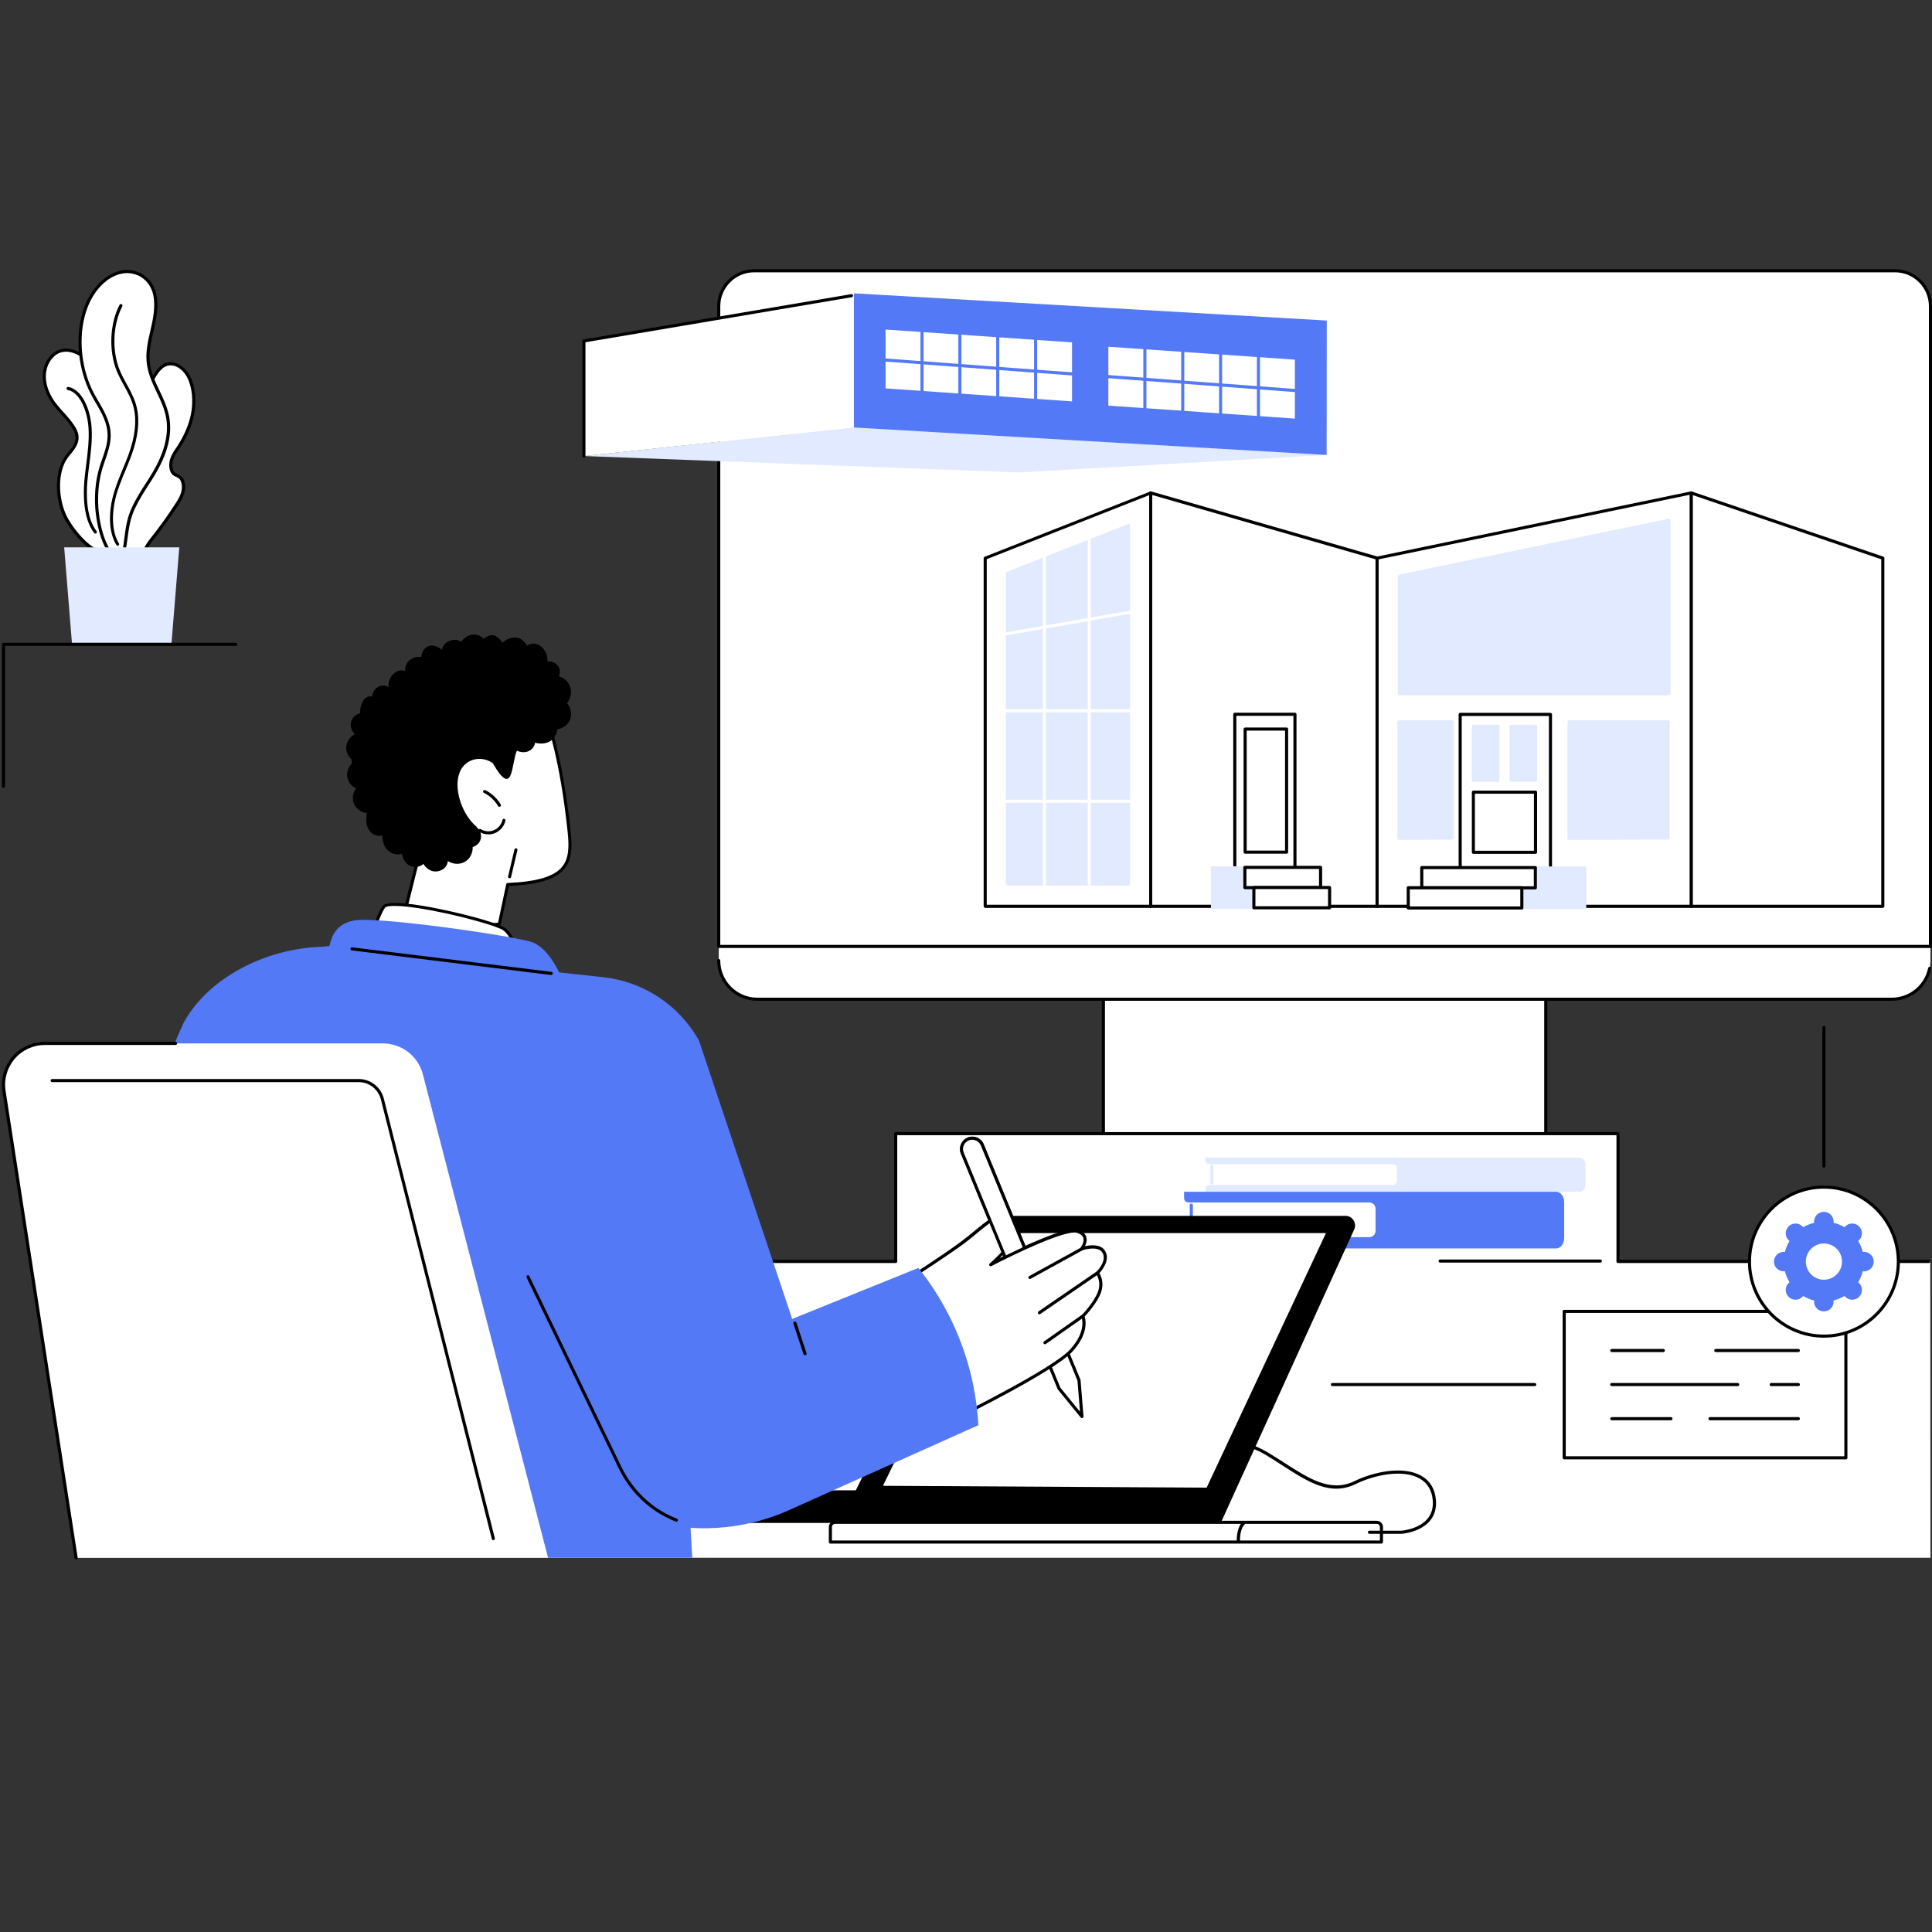 <?xml version="1.0" encoding="UTF-8"?>
<svg xmlns="http://www.w3.org/2000/svg" xmlns:xlink="http://www.w3.org/1999/xlink" width="400" zoomAndPan="magnify" viewBox="0 0 300 300" height="400" preserveAspectRatio="xMidYMid meet" version="1.0">
  <rect x="0" y="0" width="300" height="300" fill="#333333" stroke="none"/>
  <defs>
    <clipPath id="fb7d7cd18c">
      <path d="M 111 41.145 L 300 41.145 L 300 148 L 111 148 Z M 111 41.145 " clip-rule="nonzero"></path>
    </clipPath>
    <clipPath id="832f5a28e5">
      <path d="M 12 41.145 L 27 41.145 L 27 87 L 12 87 Z M 12 41.145 " clip-rule="nonzero"></path>
    </clipPath>
    <clipPath id="2e605e1e2a">
      <path d="M 0 161 L 28 161 L 28 242.145 L 0 242.145 Z M 0 161 " clip-rule="nonzero"></path>
    </clipPath>
  </defs>
  <path fill="#ffffff" d="M 240.023 149.41 L 171.34 149.41 L 171.34 197.062 L 240.023 198.617 Z M 240.023 149.41 " fill-opacity="1" fill-rule="nonzero"></path>
  <path fill="#000000" d="M 240.023 198.859 L 171.328 197.305 C 171.199 197.305 171.09 197.195 171.09 197.062 L 171.09 149.41 C 171.09 149.281 171.199 149.172 171.328 149.172 L 240.023 149.172 C 240.156 149.172 240.266 149.281 240.266 149.41 L 240.266 198.617 C 240.266 198.684 240.242 198.75 240.188 198.793 C 240.156 198.836 240.09 198.859 240.023 198.859 Z M 171.578 196.832 L 239.785 198.379 L 239.785 149.652 L 171.578 149.652 Z M 171.578 196.832 " fill-opacity="1" fill-rule="nonzero"></path>
  <path fill="#ffffff" d="M 297.172 145.34 L 118.957 145.34 L 111.605 146.41 L 111.605 149.16 C 111.605 152.477 114.281 155.16 117.59 155.16 L 293.773 155.16 C 297.082 155.16 299.758 152.477 299.758 149.16 L 299.758 146.961 Z M 297.172 145.34 " fill-opacity="1" fill-rule="nonzero"></path>
  <path fill="#ffffff" d="M 292.93 42.043 L 294.262 42.043 C 297.301 42.043 299.758 44.508 299.758 47.551 L 299.758 146.961 L 111.605 146.961 L 111.605 47.551 C 111.605 44.508 114.062 42.043 117.102 42.043 Z M 292.93 42.043 " fill-opacity="1" fill-rule="nonzero"></path>
  <g clip-path="url(#fb7d7cd18c)">
    <path fill="#000000" d="M 299.758 147.199 L 111.605 147.199 C 111.473 147.199 111.363 147.09 111.363 146.961 L 111.363 47.551 C 111.363 44.387 113.93 41.801 117.102 41.801 L 294.262 41.801 C 297.422 41.801 300 44.375 300 47.551 L 300 146.961 C 300 147.09 299.891 147.199 299.758 147.199 Z M 111.844 146.719 L 299.52 146.719 L 299.52 47.551 C 299.52 44.648 297.16 42.285 294.262 42.285 L 117.102 42.285 C 114.203 42.285 111.844 44.648 111.844 47.551 Z M 111.844 146.719 " fill-opacity="1" fill-rule="nonzero"></path>
  </g>
  <path fill="#000000" d="M 293.773 155.398 L 117.59 155.398 C 114.16 155.398 111.363 152.598 111.363 149.16 C 111.363 149.027 111.473 148.918 111.605 148.918 C 111.734 148.918 111.844 149.027 111.844 149.16 C 111.844 152.336 114.422 154.918 117.59 154.918 L 293.773 154.918 C 296.492 154.918 298.863 152.98 299.398 150.32 C 299.422 150.188 299.551 150.102 299.684 150.133 C 299.812 150.156 299.902 150.285 299.867 150.418 C 299.277 153.297 296.723 155.398 293.773 155.398 Z M 293.773 155.398 " fill-opacity="1" fill-rule="nonzero"></path>
  <path fill="#ffffff" d="M 213.832 140.73 L 178.648 140.73 L 178.648 76.539 L 213.832 86.676 Z M 213.832 140.73 " fill-opacity="1" fill-rule="nonzero"></path>
  <path fill="#000000" d="M 213.832 140.973 L 178.648 140.973 C 178.52 140.973 178.41 140.863 178.41 140.73 L 178.41 76.539 C 178.41 76.461 178.441 76.395 178.508 76.34 C 178.574 76.297 178.648 76.285 178.715 76.297 L 213.898 86.422 C 213.996 86.457 214.074 86.543 214.074 86.652 L 214.074 140.719 C 214.074 140.871 213.965 140.973 213.832 140.973 Z M 178.891 140.488 L 213.594 140.488 L 213.594 86.848 L 178.891 76.855 Z M 178.891 140.488 " fill-opacity="1" fill-rule="nonzero"></path>
  <path fill="#ffffff" d="M 292.363 140.73 L 262.598 140.73 L 262.598 76.539 L 292.363 86.676 Z M 292.363 140.73 " fill-opacity="1" fill-rule="nonzero"></path>
  <path fill="#000000" d="M 292.363 140.973 L 262.598 140.973 C 262.469 140.973 262.359 140.863 262.359 140.73 L 262.359 76.539 C 262.359 76.461 262.391 76.383 262.457 76.34 C 262.523 76.297 262.598 76.285 262.676 76.309 L 292.438 86.434 C 292.535 86.465 292.602 86.555 292.602 86.664 L 292.602 140.73 C 292.602 140.871 292.492 140.973 292.363 140.973 Z M 262.84 140.488 L 292.121 140.488 L 292.121 86.84 L 262.84 76.875 Z M 262.84 140.488 " fill-opacity="1" fill-rule="nonzero"></path>
  <path fill="#ffffff" d="M 262.598 140.73 L 213.832 140.73 L 213.832 86.676 L 262.598 76.539 Z M 262.598 140.73 " fill-opacity="1" fill-rule="nonzero"></path>
  <path fill="#000000" d="M 262.598 140.973 L 213.832 140.973 C 213.703 140.973 213.594 140.863 213.594 140.73 L 213.594 86.676 C 213.594 86.566 213.668 86.465 213.789 86.434 L 262.555 76.309 C 262.621 76.297 262.695 76.309 262.75 76.352 C 262.805 76.395 262.84 76.461 262.84 76.539 L 262.84 140.73 C 262.84 140.871 262.73 140.973 262.598 140.973 Z M 214.074 140.488 L 262.359 140.488 L 262.359 76.832 L 214.074 86.859 Z M 214.074 140.488 " fill-opacity="1" fill-rule="nonzero"></path>
  <path fill="#e2eaff" d="M 217.285 107.715 L 217.285 89.477 L 259.156 80.785 L 259.156 107.715 Z M 217.285 107.715 " fill-opacity="1" fill-rule="nonzero"></path>
  <path fill="#e2eaff" d="M 259.156 107.953 L 217.285 107.953 C 217.156 107.953 217.047 107.844 217.047 107.715 L 217.047 89.477 C 217.047 89.367 217.121 89.27 217.242 89.234 L 259.113 80.543 C 259.18 80.531 259.254 80.543 259.309 80.586 C 259.363 80.633 259.398 80.695 259.398 80.773 L 259.398 107.715 C 259.398 107.844 259.289 107.953 259.156 107.953 Z M 217.527 107.473 L 258.918 107.473 L 258.918 81.082 L 217.527 89.672 Z M 217.527 107.473 " fill-opacity="1" fill-rule="nonzero"></path>
  <path fill="#ffffff" d="M 178.684 140.73 L 152.984 140.73 L 152.984 86.676 L 178.684 76.539 Z M 178.684 140.73 " fill-opacity="1" fill-rule="nonzero"></path>
  <path fill="#000000" d="M 178.684 140.973 L 152.984 140.973 C 152.852 140.973 152.742 140.863 152.742 140.73 L 152.742 86.676 C 152.742 86.574 152.809 86.488 152.895 86.457 L 178.594 76.328 C 178.672 76.297 178.746 76.309 178.812 76.352 C 178.879 76.395 178.922 76.473 178.922 76.547 L 178.922 140.742 C 178.922 140.871 178.812 140.973 178.684 140.973 Z M 153.223 140.488 L 178.441 140.488 L 178.441 76.887 L 153.223 86.828 Z M 153.223 140.488 " fill-opacity="1" fill-rule="nonzero"></path>
  <path fill="#e2eaff" d="M 156.426 137.281 L 156.426 89.016 L 175.23 81.605 L 175.23 137.281 Z M 156.426 137.281 " fill-opacity="1" fill-rule="nonzero"></path>
  <path fill="#e2eaff" d="M 175.23 137.523 L 156.426 137.523 C 156.293 137.523 156.184 137.414 156.184 137.281 L 156.184 89.016 C 156.184 88.918 156.25 88.832 156.336 88.797 L 175.141 81.387 C 175.219 81.355 175.297 81.363 175.359 81.41 C 175.426 81.453 175.469 81.527 175.469 81.605 L 175.469 137.281 C 175.469 137.414 175.359 137.523 175.23 137.523 Z M 156.664 137.043 L 174.988 137.043 L 174.988 81.957 L 156.664 89.18 Z M 156.664 137.043 " fill-opacity="1" fill-rule="nonzero"></path>
  <path fill="#e2eaff" d="M 243.629 130.176 L 243.629 112.094 L 259.035 112.094 L 259.035 130.133 Z M 243.629 130.176 " fill-opacity="1" fill-rule="nonzero"></path>
  <path fill="#e2eaff" d="M 243.629 130.418 C 243.562 130.418 243.508 130.395 243.453 130.352 C 243.41 130.309 243.391 130.242 243.391 130.176 L 243.391 112.094 C 243.391 111.961 243.5 111.852 243.629 111.852 L 259.035 111.852 C 259.168 111.852 259.277 111.961 259.277 112.094 L 259.277 130.133 C 259.277 130.266 259.168 130.375 259.035 130.375 Z M 243.871 112.332 L 243.871 129.938 L 258.797 129.895 L 258.797 112.332 Z M 243.871 112.332 " fill-opacity="1" fill-rule="nonzero"></path>
  <path fill="#e2eaff" d="M 217.23 130.176 L 217.23 112.094 L 225.504 112.094 L 225.504 130.133 Z M 217.23 130.176 " fill-opacity="1" fill-rule="nonzero"></path>
  <path fill="#e2eaff" d="M 217.23 130.418 C 217.164 130.418 217.109 130.395 217.055 130.352 C 217.012 130.309 216.992 130.242 216.992 130.176 L 216.992 112.094 C 216.992 111.961 217.102 111.852 217.23 111.852 L 225.504 111.852 C 225.633 111.852 225.742 111.961 225.742 112.094 L 225.742 130.133 C 225.742 130.266 225.633 130.375 225.504 130.375 Z M 217.473 112.332 L 217.473 129.938 L 225.262 129.895 L 225.262 112.332 Z M 217.473 112.332 " fill-opacity="1" fill-rule="nonzero"></path>
  <path fill="#ffffff" d="M 226.738 135.18 L 226.738 110.934 L 240.758 110.934 L 240.758 135.125 Z M 226.738 135.18 " fill-opacity="1" fill-rule="nonzero"></path>
  <path fill="#000000" d="M 226.738 135.422 C 226.672 135.422 226.617 135.398 226.562 135.355 C 226.52 135.312 226.496 135.246 226.496 135.18 L 226.496 110.934 C 226.496 110.801 226.605 110.691 226.738 110.691 L 240.758 110.691 C 240.887 110.691 240.996 110.801 240.996 110.934 L 240.996 135.113 C 240.996 135.246 240.887 135.355 240.758 135.355 Z M 226.977 111.172 L 226.977 134.938 L 240.516 134.883 L 240.516 111.172 Z M 226.977 111.172 " fill-opacity="1" fill-rule="nonzero"></path>
  <path fill="#e2eaff" d="M 236.309 141.156 L 246.316 141.156 L 246.316 134.547 L 238.223 134.547 L 235.488 136.68 Z M 236.309 141.156 " fill-opacity="1" fill-rule="nonzero"></path>
  <path fill="#ffffff" d="M 220.77 134.719 L 238.406 134.719 L 238.406 137.863 L 220.77 137.863 Z M 220.77 134.719 " fill-opacity="1" fill-rule="nonzero"></path>
  <path fill="#000000" d="M 238.406 138.102 L 220.77 138.102 C 220.641 138.102 220.531 137.992 220.531 137.863 L 220.531 134.719 C 220.531 134.59 220.641 134.48 220.77 134.48 L 238.406 134.48 C 238.539 134.48 238.648 134.59 238.648 134.719 L 238.648 137.863 C 238.648 137.992 238.539 138.102 238.406 138.102 Z M 221.012 137.621 L 238.168 137.621 L 238.168 134.961 L 221.012 134.961 Z M 221.012 137.621 " fill-opacity="1" fill-rule="nonzero"></path>
  <path fill="#ffffff" d="M 218.672 137.852 L 236.309 137.852 L 236.309 140.992 L 218.672 140.992 Z M 218.672 137.852 " fill-opacity="1" fill-rule="nonzero"></path>
  <path fill="#000000" d="M 236.309 141.234 L 218.672 141.234 C 218.543 141.234 218.434 141.125 218.434 140.992 L 218.434 137.852 C 218.434 137.719 218.543 137.609 218.672 137.609 L 236.309 137.609 C 236.441 137.609 236.551 137.719 236.551 137.852 L 236.551 140.992 C 236.551 141.125 236.441 141.234 236.309 141.234 Z M 218.914 140.754 L 236.07 140.754 L 236.07 138.094 L 218.914 138.094 Z M 218.914 140.754 " fill-opacity="1" fill-rule="nonzero"></path>
  <path fill="#e2eaff" d="M 228.781 112.793 L 232.582 112.793 L 232.582 121.168 L 228.781 121.168 Z M 228.781 112.793 " fill-opacity="1" fill-rule="nonzero"></path>
  <path fill="#e2eaff" d="M 232.594 121.398 L 228.793 121.398 C 228.66 121.398 228.551 121.289 228.551 121.156 L 228.551 112.781 C 228.551 112.652 228.66 112.543 228.793 112.543 L 232.594 112.543 C 232.727 112.543 232.836 112.652 232.836 112.781 L 232.836 121.156 C 232.836 121.301 232.727 121.398 232.594 121.398 Z M 229.02 120.918 L 232.344 120.918 L 232.344 113.023 L 229.02 113.023 Z M 229.02 120.918 " fill-opacity="1" fill-rule="nonzero"></path>
  <path fill="#e2eaff" d="M 234.625 112.793 L 238.43 112.793 L 238.43 121.168 L 234.625 121.168 Z M 234.625 112.793 " fill-opacity="1" fill-rule="nonzero"></path>
  <path fill="#e2eaff" d="M 238.441 121.398 L 234.637 121.398 C 234.508 121.398 234.398 121.289 234.398 121.156 L 234.398 112.781 C 234.398 112.652 234.508 112.543 234.637 112.543 L 238.441 112.543 C 238.57 112.543 238.68 112.652 238.68 112.781 L 238.68 121.156 C 238.68 121.301 238.57 121.398 238.441 121.398 Z M 234.867 120.918 L 238.188 120.918 L 238.188 113.023 L 234.867 113.023 Z M 234.867 120.918 " fill-opacity="1" fill-rule="nonzero"></path>
  <path fill="#ffffff" d="M 236.266 123.008 L 228.781 123.008 L 228.781 132.344 L 238.441 132.344 L 238.441 123.008 Z M 236.266 123.008 " fill-opacity="1" fill-rule="nonzero"></path>
  <path fill="#000000" d="M 238.441 132.586 L 228.793 132.586 C 228.66 132.586 228.551 132.477 228.551 132.344 L 228.551 123.008 C 228.551 122.875 228.66 122.766 228.793 122.766 L 238.441 122.766 C 238.57 122.766 238.68 122.875 238.68 123.008 L 238.68 132.344 C 238.68 132.477 238.57 132.586 238.441 132.586 Z M 229.02 132.105 L 238.188 132.105 L 238.188 123.246 L 229.02 123.246 Z M 229.02 132.105 " fill-opacity="1" fill-rule="nonzero"></path>
  <path fill="#ffffff" d="M 201.082 135.16 L 201.082 110.91 L 191.738 110.91 L 191.738 135.105 Z M 201.082 135.16 " fill-opacity="1" fill-rule="nonzero"></path>
  <path fill="#000000" d="M 201.082 135.398 L 191.738 135.344 C 191.609 135.344 191.5 135.234 191.5 135.105 L 191.5 110.91 C 191.5 110.781 191.609 110.668 191.738 110.668 L 201.082 110.668 C 201.211 110.668 201.32 110.781 201.32 110.91 L 201.32 135.16 C 201.32 135.223 201.301 135.277 201.258 135.332 C 201.203 135.379 201.148 135.398 201.082 135.398 Z M 191.98 134.863 L 200.84 134.918 L 200.84 111.152 L 191.98 111.152 Z M 191.98 134.863 " fill-opacity="1" fill-rule="nonzero"></path>
  <path fill="#e2eaff" d="M 194.699 141.137 L 188.035 141.137 L 188.035 134.523 L 193.434 134.523 L 195.246 136.656 Z M 194.699 141.137 " fill-opacity="1" fill-rule="nonzero"></path>
  <path fill="#ffffff" d="M 205.062 137.832 L 193.305 137.832 L 193.305 134.688 L 205.062 134.688 Z M 205.062 137.832 " fill-opacity="1" fill-rule="nonzero"></path>
  <path fill="#000000" d="M 205.059 138.07 L 193.301 138.07 C 193.172 138.07 193.062 137.961 193.062 137.828 L 193.062 134.688 C 193.062 134.555 193.172 134.445 193.301 134.445 L 205.059 134.445 C 205.191 134.445 205.301 134.555 205.301 134.688 L 205.301 137.828 C 205.301 137.973 205.191 138.07 205.059 138.07 Z M 193.543 137.59 L 204.82 137.59 L 204.82 134.93 L 193.543 134.93 Z M 193.543 137.59 " fill-opacity="1" fill-rule="nonzero"></path>
  <path fill="#ffffff" d="M 206.453 140.961 L 194.699 140.961 L 194.699 137.816 L 206.453 137.816 Z M 206.453 140.961 " fill-opacity="1" fill-rule="nonzero"></path>
  <path fill="#000000" d="M 206.457 141.199 L 194.699 141.199 C 194.57 141.199 194.461 141.09 194.461 140.961 L 194.461 137.82 C 194.461 137.688 194.57 137.578 194.699 137.578 L 206.457 137.578 C 206.59 137.578 206.699 137.688 206.699 137.82 L 206.699 140.961 C 206.699 141.09 206.59 141.199 206.457 141.199 Z M 194.941 140.719 L 206.219 140.719 L 206.219 138.059 L 194.941 138.059 Z M 194.941 140.719 " fill-opacity="1" fill-rule="nonzero"></path>
  <path fill="#ffffff" d="M 193.344 113.211 L 199.781 113.211 L 199.781 132.324 L 193.344 132.324 Z M 193.344 113.211 " fill-opacity="1" fill-rule="nonzero"></path>
  <path fill="#000000" d="M 199.781 132.562 L 193.344 132.562 C 193.215 132.562 193.105 132.453 193.105 132.324 L 193.105 113.211 C 193.105 113.078 193.215 112.969 193.344 112.969 L 199.781 112.969 C 199.914 112.969 200.023 113.078 200.023 113.211 L 200.023 132.324 C 200.023 132.453 199.914 132.562 199.781 132.562 Z M 193.586 132.082 L 199.543 132.082 L 199.543 113.449 L 193.586 113.449 Z M 193.586 132.082 " fill-opacity="1" fill-rule="nonzero"></path>
  <path fill="#ffffff" d="M 169.145 139.219 C 169.012 139.219 168.902 139.109 168.902 138.98 L 168.902 82.699 C 168.902 82.57 169.012 82.461 169.145 82.461 C 169.273 82.461 169.383 82.57 169.383 82.699 L 169.383 138.98 C 169.383 139.109 169.273 139.219 169.145 139.219 Z M 169.145 139.219 " fill-opacity="1" fill-rule="nonzero"></path>
  <path fill="#ffffff" d="M 162.172 138.441 C 162.043 138.441 161.934 138.332 161.934 138.203 L 161.934 85 C 161.934 84.867 162.043 84.758 162.172 84.758 C 162.305 84.758 162.414 84.867 162.414 85 L 162.414 138.203 C 162.414 138.344 162.305 138.441 162.172 138.441 Z M 162.172 138.441 " fill-opacity="1" fill-rule="nonzero"></path>
  <path fill="#ffffff" d="M 155.879 98.727 C 155.77 98.727 155.66 98.641 155.637 98.531 C 155.617 98.398 155.703 98.277 155.836 98.258 L 176.781 94.59 C 176.914 94.566 177.031 94.656 177.055 94.785 C 177.074 94.918 176.988 95.039 176.859 95.059 L 155.922 98.727 C 155.898 98.727 155.891 98.727 155.879 98.727 Z M 155.879 98.727 " fill-opacity="1" fill-rule="nonzero"></path>
  <path fill="#ffffff" d="M 176.531 110.605 L 155.582 110.605 C 155.453 110.605 155.344 110.496 155.344 110.363 C 155.344 110.23 155.453 110.121 155.582 110.121 L 176.531 110.121 C 176.66 110.121 176.77 110.23 176.77 110.363 C 176.77 110.496 176.66 110.605 176.531 110.605 Z M 176.531 110.605 " fill-opacity="1" fill-rule="nonzero"></path>
  <path fill="#ffffff" d="M 176.824 124.672 L 156.02 124.672 C 155.891 124.672 155.781 124.562 155.781 124.43 C 155.781 124.301 155.891 124.188 156.02 124.188 L 176.824 124.188 C 176.957 124.188 177.066 124.301 177.066 124.43 C 177.066 124.562 176.957 124.672 176.824 124.672 Z M 176.824 124.672 " fill-opacity="1" fill-rule="nonzero"></path>
  <path fill="#ffffff" d="M 176.148 137.27 C 176.016 137.27 175.906 137.16 175.906 137.031 L 175.906 82.066 C 175.906 81.934 176.016 81.824 176.148 81.824 C 176.277 81.824 176.387 81.934 176.387 82.066 L 176.387 137.031 C 176.387 137.172 176.277 137.27 176.148 137.27 Z M 176.148 137.27 " fill-opacity="1" fill-rule="nonzero"></path>
  <path fill="#e2eaff" d="M 90.68 70.812 L 158.195 73.363 L 205.988 70.648 L 132.594 66.336 Z M 90.68 70.812 " fill-opacity="1" fill-rule="nonzero"></path>
  <path fill="#ffffff" d="M 132.734 66.367 L 90.68 70.812 L 90.68 52.945 L 132.734 45.73 Z M 132.734 66.367 " fill-opacity="1" fill-rule="nonzero"></path>
  <path fill="#ffffff" d="M 90.68 70.812 L 90.68 52.945 L 132.234 45.918 Z M 90.68 70.812 " fill-opacity="1" fill-rule="nonzero"></path>
  <path fill="#000000" d="M 90.68 71.051 C 90.547 71.051 90.438 70.941 90.438 70.812 L 90.438 52.945 C 90.438 52.824 90.527 52.727 90.637 52.707 L 132.191 45.676 C 132.32 45.656 132.441 45.742 132.461 45.875 C 132.484 46.008 132.398 46.125 132.266 46.148 L 90.91 53.145 L 90.91 70.812 C 90.922 70.941 90.812 71.051 90.68 71.051 Z M 90.68 71.051 " fill-opacity="1" fill-rule="nonzero"></path>
  <path fill="#5479f7" d="M 206 70.648 L 132.594 66.379 L 132.594 45.547 L 206.02 49.773 Z M 206 70.648 " fill-opacity="1" fill-rule="nonzero"></path>
  <path fill="#ffffff" d="M 137.512 60.312 L 166.465 62.328 L 166.465 53.164 L 137.512 51.172 Z M 137.512 60.312 " fill-opacity="1" fill-rule="nonzero"></path>
  <path fill="#ffffff" d="M 172.105 62.984 L 201.07 65 L 201.07 55.848 L 172.105 53.844 Z M 172.105 62.984 " fill-opacity="1" fill-rule="nonzero"></path>
  <path fill="#5479f7" d="M 203.191 61.035 C 203.18 61.035 203.18 61.035 203.168 61.035 L 135.379 55.988 C 135.25 55.98 135.152 55.871 135.16 55.727 C 135.172 55.594 135.281 55.496 135.426 55.508 L 203.211 60.555 C 203.344 60.566 203.441 60.676 203.43 60.816 C 203.422 60.938 203.312 61.035 203.191 61.035 Z M 203.191 61.035 " fill-opacity="1" fill-rule="nonzero"></path>
  <path fill="#5479f7" d="M 160.805 65.723 C 160.676 65.723 160.566 65.613 160.566 65.48 L 160.566 51.402 C 160.566 51.27 160.676 51.16 160.805 51.16 C 160.938 51.16 161.047 51.27 161.047 51.402 L 161.047 65.48 C 161.047 65.613 160.938 65.723 160.805 65.723 Z M 160.805 65.723 " fill-opacity="1" fill-rule="nonzero"></path>
  <path fill="#5479f7" d="M 154.93 64.648 C 154.797 64.648 154.688 64.539 154.688 64.406 L 154.688 50.34 C 154.688 50.211 154.797 50.102 154.93 50.102 C 155.059 50.102 155.168 50.211 155.168 50.34 L 155.168 64.418 C 155.168 64.539 155.059 64.648 154.93 64.648 Z M 154.93 64.648 " fill-opacity="1" fill-rule="nonzero"></path>
  <path fill="#5479f7" d="M 143.172 64.836 C 143.039 64.836 142.93 64.727 142.93 64.594 L 142.93 50.516 C 142.93 50.383 143.039 50.273 143.172 50.273 C 143.301 50.273 143.41 50.383 143.41 50.516 L 143.41 64.594 C 143.41 64.727 143.301 64.836 143.172 64.836 Z M 143.172 64.836 " fill-opacity="1" fill-rule="nonzero"></path>
  <path fill="#5479f7" d="M 149.051 64.746 C 148.918 64.746 148.809 64.637 148.809 64.508 L 148.809 50.43 C 148.809 50.297 148.918 50.188 149.051 50.188 C 149.18 50.188 149.289 50.297 149.289 50.43 L 149.289 64.508 C 149.289 64.637 149.18 64.746 149.051 64.746 Z M 149.051 64.746 " fill-opacity="1" fill-rule="nonzero"></path>
  <path fill="#5479f7" d="M 195.41 67.965 C 195.281 67.965 195.172 67.855 195.172 67.727 L 195.172 53.656 C 195.172 53.527 195.281 53.418 195.41 53.418 C 195.543 53.418 195.652 53.527 195.652 53.656 L 195.652 67.734 C 195.652 67.867 195.543 67.965 195.41 67.965 Z M 195.41 67.965 " fill-opacity="1" fill-rule="nonzero"></path>
  <path fill="#5479f7" d="M 189.531 66.902 C 189.402 66.902 189.293 66.793 189.293 66.664 L 189.293 52.586 C 189.293 52.453 189.402 52.344 189.531 52.344 C 189.664 52.344 189.773 52.453 189.773 52.586 L 189.773 66.664 C 189.773 66.793 189.664 66.902 189.531 66.902 Z M 189.531 66.902 " fill-opacity="1" fill-rule="nonzero"></path>
  <path fill="#5479f7" d="M 177.773 67.09 C 177.645 67.09 177.535 66.98 177.535 66.848 L 177.535 52.77 C 177.535 52.641 177.645 52.531 177.773 52.531 C 177.906 52.531 178.016 52.641 178.016 52.77 L 178.016 66.848 C 178.016 66.98 177.906 67.09 177.773 67.09 Z M 177.773 67.09 " fill-opacity="1" fill-rule="nonzero"></path>
  <path fill="#5479f7" d="M 183.652 66.992 C 183.523 66.992 183.414 66.883 183.414 66.75 L 183.414 52.684 C 183.414 52.551 183.523 52.441 183.652 52.441 C 183.785 52.441 183.895 52.551 183.895 52.684 L 183.895 66.762 C 183.895 66.883 183.785 66.992 183.652 66.992 Z M 183.652 66.992 " fill-opacity="1" fill-rule="nonzero"></path>
  <path fill="#ffffff" d="M 87.348 195.883 L 139.086 195.883 L 139.086 176.035 L 251.258 176.035 L 251.258 195.883 L 299.727 195.883 L 299.758 241.891 L 85.141 241.891 Z M 87.348 195.883 " fill-opacity="1" fill-rule="nonzero"></path>
  <path fill="#000000" d="M 299.508 196.121 L 251.246 196.121 C 251.113 196.121 251.004 196.012 251.004 195.883 L 251.004 176.273 L 139.324 176.273 L 139.324 195.883 C 139.324 196.012 139.215 196.121 139.086 196.121 L 104.098 196.121 C 103.965 196.121 103.855 196.012 103.855 195.883 C 103.855 195.75 103.965 195.641 104.098 195.641 L 138.844 195.641 L 138.844 176.035 C 138.844 175.902 138.953 175.793 139.086 175.793 L 251.246 175.793 C 251.375 175.793 251.484 175.902 251.484 176.035 L 251.484 195.641 L 299.508 195.641 C 299.641 195.641 299.75 195.75 299.75 195.883 C 299.75 196.012 299.648 196.121 299.508 196.121 Z M 299.508 196.121 " fill-opacity="1" fill-rule="nonzero"></path>
  <path fill="#000000" d="M 248.504 196.055 L 223.625 196.055 C 223.492 196.055 223.383 195.945 223.383 195.816 C 223.383 195.684 223.492 195.574 223.625 195.574 L 248.504 195.574 C 248.633 195.574 248.742 195.684 248.742 195.816 C 248.742 195.957 248.645 196.055 248.504 196.055 Z M 248.504 196.055 " fill-opacity="1" fill-rule="nonzero"></path>
  <path fill="#5479f7" d="M 183.863 193.855 L 241.652 193.855 C 242.34 193.855 242.887 193.121 242.887 192.215 L 242.887 186.695 C 242.887 185.789 242.328 185.055 241.652 185.055 L 183.863 185.055 L 183.863 186.008 C 183.863 186.355 184.059 186.641 184.32 186.676 L 184.867 186.742 L 186.594 189.465 L 184.867 192.125 L 184.254 192.289 C 184.023 192.355 183.852 192.629 183.852 192.949 L 183.852 193.855 Z M 183.863 193.855 " fill-opacity="1" fill-rule="nonzero"></path>
  <path fill="#ffffff" d="M 184.867 192.105 L 212.609 192.105 C 213.156 192.105 213.594 191.668 213.594 191.121 L 213.594 187.703 C 213.594 187.156 213.156 186.719 212.609 186.719 L 184.867 186.719 Z M 184.867 192.105 " fill-opacity="1" fill-rule="nonzero"></path>
  <path fill="#5479f7" d="M 184.988 191.711 C 184.855 191.711 184.746 191.602 184.746 191.469 L 184.746 187.133 C 184.746 187.004 184.855 186.895 184.988 186.895 C 185.117 186.895 185.227 187.004 185.227 187.133 L 185.227 191.469 C 185.227 191.602 185.117 191.711 184.988 191.711 Z M 184.988 191.711 " fill-opacity="1" fill-rule="nonzero"></path>
  <path fill="#e2eaff" d="M 187.16 185.043 L 245.289 185.043 C 245.781 185.043 246.188 184.508 246.188 183.852 L 246.188 180.938 C 246.188 180.281 245.781 179.746 245.289 179.746 L 187.16 179.746 L 187.16 180.098 C 187.16 180.426 187.348 180.688 187.598 180.707 L 188.176 180.754 L 188.176 183.98 L 187.586 184.059 C 187.348 184.09 187.172 184.355 187.172 184.672 L 187.172 185.043 Z M 187.16 185.043 " fill-opacity="1" fill-rule="nonzero"></path>
  <path fill="#ffffff" d="M 188.168 184.004 L 216.293 184.004 C 216.621 184.004 216.891 183.73 216.891 183.402 L 216.891 181.375 C 216.891 181.047 216.621 180.773 216.293 180.773 L 188.168 180.773 Z M 188.168 184.004 " fill-opacity="1" fill-rule="nonzero"></path>
  <path fill="#e2eaff" d="M 188.176 183.926 C 188.047 183.926 187.938 183.816 187.938 183.688 L 187.938 181.082 C 187.938 180.949 188.047 180.84 188.176 180.84 C 188.309 180.84 188.418 180.949 188.418 181.082 L 188.418 183.688 C 188.418 183.828 188.309 183.926 188.176 183.926 Z M 188.176 183.926 " fill-opacity="1" fill-rule="nonzero"></path>
  <path fill="#ffffff" d="M 128.945 239.449 L 214.512 239.449 L 214.512 237.117 C 214.512 236.715 214.184 236.387 213.777 236.387 L 129.676 236.387 C 129.273 236.387 128.945 236.715 128.945 237.117 Z M 128.945 239.449 " fill-opacity="1" fill-rule="nonzero"></path>
  <path fill="#000000" d="M 214.512 239.691 L 128.945 239.691 C 128.812 239.691 128.703 239.582 128.703 239.449 L 128.703 237.117 C 128.703 236.582 129.141 236.145 129.676 236.145 L 213.777 236.145 C 214.312 236.145 214.75 236.582 214.75 237.117 L 214.75 239.449 C 214.75 239.582 214.641 239.691 214.512 239.691 Z M 129.184 239.211 L 214.27 239.211 L 214.27 237.117 C 214.27 236.844 214.051 236.625 213.777 236.625 L 129.676 236.625 C 129.402 236.625 129.184 236.844 129.184 237.117 Z M 129.184 239.211 " fill-opacity="1" fill-rule="nonzero"></path>
  <path fill="#000000" d="M 192.273 239.613 C 192.145 239.613 192.035 239.504 192.035 239.375 C 192.035 236.898 192.953 236.32 193.062 236.266 C 193.184 236.199 193.324 236.242 193.391 236.363 C 193.453 236.473 193.41 236.625 193.301 236.691 C 193.281 236.703 192.527 237.219 192.527 239.383 C 192.516 239.504 192.406 239.613 192.273 239.613 Z M 192.273 239.613 " fill-opacity="1" fill-rule="nonzero"></path>
  <path fill="#000000" d="M 212.641 238.168 C 212.512 238.168 212.402 238.059 212.402 237.93 C 212.402 237.797 212.512 237.688 212.641 237.688 L 217.613 237.688 C 217.625 237.688 220.246 237.492 221.633 235.871 C 222.289 235.105 222.574 234.129 222.477 232.969 C 222.344 231.414 221.656 230.277 220.445 229.586 C 217.844 228.109 213.473 228.996 210.512 230.441 C 206.59 232.355 203.156 230.133 199.168 227.574 C 198.328 227.027 197.453 226.469 196.547 225.918 C 186.758 220.086 176.125 230.211 176.016 230.309 C 175.918 230.398 175.766 230.398 175.676 230.297 C 175.59 230.199 175.59 230.047 175.688 229.961 C 175.711 229.938 178.453 227.301 182.387 225.449 C 187.633 222.984 192.613 222.996 196.797 225.492 C 197.707 226.039 198.59 226.598 199.441 227.145 C 203.301 229.633 206.633 231.777 210.316 229.992 C 213.387 228.492 217.941 227.594 220.695 229.16 C 222.062 229.938 222.824 231.195 222.969 232.914 C 223.078 234.207 222.762 235.301 222.016 236.176 C 220.5 237.949 217.766 238.16 217.656 238.168 Z M 212.641 238.168 " fill-opacity="1" fill-rule="nonzero"></path>
  <path fill="#000000" d="M 189.566 236.461 L 210.281 190.91 C 210.73 189.926 210.008 188.797 208.926 188.797 L 154.742 188.797 C 154.176 188.797 153.648 189.129 153.398 189.629 L 132.891 231.414 L 112.16 231.414 L 113.145 236.484 Z M 189.566 236.461 " fill-opacity="1" fill-rule="nonzero"></path>
  <path fill="#ffffff" d="M 187.367 231 L 205.898 191.469 L 156.195 191.469 L 137.105 230.715 Z M 187.367 231 " fill-opacity="1" fill-rule="nonzero"></path>
  <path fill="#ffffff" d="M 27.504 78.246 C 27.875 77.664 28.258 77.039 28.41 76.285 C 28.574 75.531 28.453 74.598 27.984 74.16 C 27.656 73.855 27.219 73.832 26.902 73.492 C 26.477 73.035 26.422 72.113 26.617 71.414 C 26.812 70.715 27.219 70.164 27.578 69.609 C 28.582 68.109 29.457 66.379 29.852 64.398 C 30.246 62.414 30.113 60.148 29.238 58.496 C 28.367 56.844 26.695 55.988 25.359 56.812 C 24.367 57.422 23.723 58.75 23.133 60.02 C 21.633 63.215 20.125 66.434 18.992 69.914 C 17.855 73.395 17.09 77.184 17.156 81.016 C 17.176 82.406 17.32 83.84 17.801 85.055 C 18.27 86.281 19.133 87.277 20.117 87.398 C 21.711 87.594 22.324 85.238 23.34 83.98 C 24.812 82.195 26.203 80.27 27.504 78.246 Z M 27.504 78.246 " fill-opacity="1" fill-rule="nonzero"></path>
  <path fill="#000000" d="M 20.324 87.672 C 20.246 87.672 20.18 87.672 20.105 87.66 C 19.102 87.539 18.137 86.574 17.59 85.164 C 17.176 84.078 16.957 82.777 16.938 81.035 C 16.871 77.555 17.492 73.789 18.781 69.848 C 19.93 66.344 21.461 63.082 22.934 59.918 C 23.492 58.738 24.18 57.27 25.262 56.602 C 25.84 56.254 26.496 56.152 27.176 56.34 C 28.094 56.59 28.945 57.336 29.492 58.375 C 30.332 59.973 30.562 62.242 30.125 64.441 C 29.773 66.215 29.02 67.945 27.82 69.738 L 27.711 69.902 C 27.383 70.387 27.055 70.879 26.879 71.48 C 26.684 72.18 26.781 72.98 27.109 73.328 C 27.238 73.473 27.402 73.547 27.59 73.625 C 27.773 73.711 27.992 73.812 28.18 73.988 C 28.746 74.523 28.836 75.574 28.672 76.328 C 28.508 77.105 28.137 77.73 27.73 78.367 C 26.422 80.402 25.023 82.352 23.559 84.156 C 23.273 84.516 23 84.977 22.75 85.438 C 22.105 86.543 21.473 87.672 20.324 87.672 Z M 26.484 56.734 C 26.137 56.734 25.809 56.832 25.504 57.02 C 24.543 57.609 23.887 59.012 23.359 60.129 C 21.887 63.27 20.367 66.52 19.23 70 C 17.965 73.887 17.352 77.598 17.418 81.027 C 17.449 82.699 17.645 83.961 18.039 84.988 C 18.52 86.234 19.34 87.078 20.16 87.176 C 21.121 87.297 21.699 86.281 22.312 85.195 C 22.574 84.727 22.859 84.234 23.164 83.852 C 24.605 82.066 26.004 80.129 27.305 78.102 C 27.688 77.512 28.039 76.922 28.18 76.23 C 28.332 75.484 28.18 74.676 27.828 74.336 C 27.699 74.215 27.547 74.141 27.371 74.062 C 27.164 73.977 26.934 73.867 26.738 73.656 C 26.211 73.102 26.191 72.07 26.398 71.348 C 26.594 70.68 26.945 70.145 27.293 69.629 L 27.402 69.477 C 28.562 67.727 29.293 66.051 29.645 64.344 C 30.059 62.242 29.84 60.094 29.055 58.594 C 28.574 57.688 27.82 57.02 27.043 56.801 C 26.848 56.766 26.66 56.734 26.484 56.734 Z M 27.504 78.246 Z M 27.504 78.246 " fill-opacity="1" fill-rule="nonzero"></path>
  <path fill="#ffffff" d="M 10.051 80.074 C 8.762 77.305 8.652 73.219 10.348 70.922 C 11.035 69.98 12.074 69.105 11.953 67.758 C 11.91 67.23 11.68 66.773 11.43 66.379 C 10.543 64.945 9.363 63.961 8.391 62.656 C 7.418 61.344 6.645 59.48 6.938 57.633 C 7.191 56.043 8.227 54.852 9.363 54.5 C 10.488 54.152 11.691 54.523 12.742 55.211 C 15.887 57.281 17.855 61.977 18.508 66.785 C 19.176 71.59 18.719 76.547 18.191 81.387 C 18.074 82.469 17.941 83.598 17.504 84.508 C 15.711 88.195 11.145 82.438 10.051 80.074 Z M 10.051 80.074 " fill-opacity="1" fill-rule="nonzero"></path>
  <path fill="#000000" d="M 15.887 85.953 C 15.875 85.953 15.875 85.953 15.867 85.953 C 13.68 85.93 10.73 82.133 9.824 80.184 C 8.566 77.48 8.348 73.23 10.152 70.789 C 10.293 70.594 10.457 70.406 10.609 70.211 C 11.223 69.465 11.801 68.766 11.715 67.781 C 11.668 67.277 11.43 66.84 11.234 66.508 C 10.73 65.699 10.117 65.012 9.516 64.352 C 9.078 63.859 8.621 63.355 8.207 62.797 C 7.625 62.02 6.328 59.953 6.707 57.586 C 6.961 56 8.008 54.664 9.297 54.27 C 10.379 53.93 11.613 54.195 12.871 55.016 C 15.812 56.941 18.008 61.332 18.75 66.75 C 19.418 71.555 18.98 76.426 18.434 81.41 C 18.324 82.406 18.191 83.629 17.711 84.605 C 17.285 85.504 16.676 85.953 15.887 85.953 Z M 10.262 54.609 C 9.988 54.609 9.715 54.645 9.441 54.73 C 8.316 55.082 7.41 56.262 7.18 57.664 C 6.828 59.844 8.055 61.781 8.59 62.504 C 8.992 63.039 9.441 63.543 9.867 64.016 C 10.48 64.691 11.113 65.395 11.637 66.234 C 11.867 66.609 12.141 67.113 12.195 67.727 C 12.293 68.895 11.594 69.75 10.98 70.496 C 10.828 70.68 10.676 70.867 10.543 71.051 C 8.852 73.34 9.078 77.379 10.27 79.953 C 11.168 81.879 13.977 85.426 15.875 85.449 C 16.465 85.457 16.938 85.109 17.285 84.387 C 17.723 83.488 17.844 82.352 17.953 81.344 C 18.488 76.383 18.926 71.547 18.27 66.805 C 17.539 61.52 15.43 57.25 12.598 55.398 C 11.996 55.027 11.156 54.609 10.262 54.609 Z M 10.262 54.609 " fill-opacity="1" fill-rule="nonzero"></path>
  <path fill="#000000" d="M 14.816 82.855 C 14.738 82.855 14.676 82.82 14.629 82.766 C 12.902 80.555 12.926 76.812 13.09 74.773 C 13.168 73.867 13.277 72.945 13.395 72.059 C 13.625 70.23 13.867 68.328 13.746 66.465 C 13.582 63.859 12.402 60.906 10.535 60.566 C 10.402 60.543 10.316 60.414 10.336 60.281 C 10.359 60.148 10.488 60.062 10.621 60.082 C 12.75 60.477 14.051 63.574 14.227 66.434 C 14.348 68.348 14.105 70.266 13.867 72.113 C 13.758 73 13.637 73.91 13.559 74.809 C 13.395 76.777 13.363 80.379 14.992 82.469 C 15.066 82.578 15.059 82.723 14.949 82.809 C 14.926 82.844 14.871 82.855 14.816 82.855 Z M 14.816 82.855 " fill-opacity="1" fill-rule="nonzero"></path>
  <path fill="#ffffff" d="M 15.703 72.531 C 16.191 70.934 16.938 69.379 16.938 67.637 C 16.938 65.109 15.418 63.191 14.348 61.156 C 12.422 57.512 11.801 52.422 13.133 48.293 C 14.465 44.156 17.863 41.398 21.012 42.371 C 22.148 42.723 23.273 43.598 23.82 45.066 C 24.441 46.738 24.168 48.785 23.766 50.594 C 23.359 52.398 22.836 54.238 23 56.121 C 23.285 59.461 25.59 61.824 26.082 65.121 C 26.586 68.535 25 71.82 23.352 74.426 C 22.422 75.891 21.438 77.324 20.684 78.977 C 19.809 80.871 19.711 82.57 19.406 84.703 C 19.078 86.98 17.996 87.242 16.938 85.613 C 15.93 84.07 15.363 81.867 15.121 79.832 C 14.828 77.367 15.004 74.809 15.703 72.531 Z M 15.703 72.531 " fill-opacity="1" fill-rule="nonzero"></path>
  <g clip-path="url(#832f5a28e5)">
    <path fill="#000000" d="M 18.246 86.871 C 17.863 86.871 17.34 86.641 16.738 85.711 C 15.516 83.828 15.059 81.223 14.883 79.832 C 14.574 77.305 14.785 74.676 15.473 72.453 C 15.594 72.051 15.734 71.656 15.875 71.262 C 16.281 70.102 16.707 68.895 16.707 67.625 C 16.707 65.699 15.777 64.113 14.883 62.57 C 14.629 62.141 14.379 61.703 14.141 61.254 C 12.098 57.367 11.605 52.246 12.914 48.207 C 14.324 43.816 17.918 41.145 21.098 42.121 C 22.465 42.547 23.547 43.574 24.059 44.953 C 24.738 46.773 24.387 48.941 24.016 50.613 C 23.961 50.879 23.895 51.141 23.84 51.402 C 23.492 52.926 23.121 54.5 23.25 56.078 C 23.395 57.785 24.07 59.207 24.793 60.707 C 25.438 62.055 26.094 63.457 26.332 65.055 C 26.879 68.766 25.023 72.234 23.57 74.523 C 23.414 74.773 23.25 75.027 23.086 75.266 C 22.324 76.461 21.535 77.688 20.914 79.043 C 20.203 80.598 20.008 82.031 19.789 83.695 C 19.746 84.023 19.699 84.363 19.645 84.703 C 19.418 86.301 18.859 86.738 18.445 86.84 C 18.379 86.859 18.312 86.871 18.246 86.871 Z M 19.746 42.406 C 17.164 42.406 14.52 44.781 13.375 48.359 C 12.105 52.289 12.578 57.258 14.566 61.035 C 14.793 61.473 15.047 61.902 15.297 62.328 C 16.227 63.926 17.188 65.578 17.188 67.625 C 17.188 68.984 16.75 70.223 16.336 71.426 C 16.203 71.809 16.062 72.203 15.941 72.598 C 15.273 74.766 15.066 77.312 15.363 79.777 C 15.648 82.098 16.281 84.113 17.145 85.449 C 17.57 86.105 18.008 86.445 18.336 86.379 C 18.719 86.289 19.023 85.645 19.164 84.648 C 19.207 84.297 19.262 83.969 19.297 83.641 C 19.516 81.945 19.711 80.477 20.453 78.859 C 21.09 77.469 21.887 76.219 22.66 75.016 C 22.824 74.766 22.98 74.523 23.141 74.27 C 24.551 72.051 26.355 68.676 25.84 65.129 C 25.613 63.598 24.969 62.242 24.344 60.926 C 23.645 59.449 22.914 57.918 22.762 56.121 C 22.617 54.48 23 52.859 23.359 51.305 C 23.426 51.043 23.48 50.777 23.535 50.527 C 23.863 49.039 24.234 46.859 23.602 45.129 C 23.141 43.895 22.18 42.961 20.957 42.59 C 20.555 42.469 20.148 42.406 19.746 42.406 Z M 15.703 72.531 Z M 15.703 72.531 " fill-opacity="1" fill-rule="nonzero"></path>
  </g>
  <path fill="#000000" d="M 18.281 84.738 C 18.203 84.738 18.117 84.691 18.074 84.629 C 16.793 82.559 16.926 79.473 17.484 77.27 C 17.875 75.715 18.465 74.27 19.047 72.879 C 19.363 72.125 19.691 71.336 19.973 70.551 C 20.969 67.801 21.242 65.395 20.781 63.402 C 20.488 62.098 19.887 61.023 19.262 59.887 C 18.859 59.152 18.445 58.387 18.105 57.566 C 16.859 54.434 17.047 50.23 18.562 47.34 C 18.629 47.223 18.773 47.176 18.891 47.242 C 19.012 47.309 19.055 47.449 18.992 47.57 C 17.539 50.34 17.352 54.379 18.555 57.391 C 18.871 58.191 19.285 58.934 19.68 59.656 C 20.289 60.773 20.926 61.922 21.242 63.293 C 21.723 65.383 21.449 67.879 20.41 70.715 C 20.117 71.512 19.789 72.301 19.473 73.066 C 18.902 74.445 18.301 75.871 17.93 77.391 C 17.406 79.492 17.266 82.438 18.465 84.387 C 18.531 84.496 18.5 84.648 18.391 84.715 C 18.367 84.727 18.324 84.738 18.281 84.738 Z M 18.281 84.738 " fill-opacity="1" fill-rule="nonzero"></path>
  <path fill="#e2eaff" d="M 27.84 84.988 L 9.965 84.988 L 11.188 100.051 L 26.617 100.051 Z M 27.84 84.988 " fill-opacity="1" fill-rule="nonzero"></path>
  <path fill="#000000" d="M 0.547 122.328 C 0.414 122.328 0.305 122.219 0.305 122.086 L 0.305 100.051 C 0.305 99.918 0.414 99.809 0.547 99.809 L 36.625 99.809 C 36.758 99.809 36.867 99.918 36.867 100.051 C 36.867 100.184 36.758 100.293 36.625 100.293 L 0.785 100.293 L 0.785 122.086 C 0.785 122.219 0.676 122.328 0.547 122.328 Z M 0.547 122.328 " fill-opacity="1" fill-rule="nonzero"></path>
  <path fill="#ffffff" d="M 150.34 176.867 C 151.191 176.516 152.176 176.922 152.535 177.785 L 167.547 214.328 L 168.008 219.965 L 164.445 215.609 L 149.434 179.066 C 149.07 178.203 149.488 177.215 150.34 176.867 Z M 150.34 176.867 " fill-opacity="1" fill-rule="nonzero"></path>
  <path fill="#000000" d="M 168.008 220.207 C 167.941 220.207 167.863 220.172 167.82 220.117 L 164.258 215.762 C 164.25 215.738 164.227 215.719 164.227 215.695 L 149.215 179.152 C 149.016 178.684 149.016 178.156 149.215 177.688 C 149.41 177.215 149.781 176.844 150.25 176.648 C 150.723 176.449 151.246 176.449 151.715 176.648 C 152.184 176.844 152.559 177.215 152.754 177.688 L 167.766 214.227 C 167.777 214.25 167.777 214.273 167.789 214.305 L 168.246 219.941 C 168.258 220.051 168.191 220.152 168.094 220.184 C 168.062 220.195 168.039 220.207 168.008 220.207 Z M 164.652 215.477 L 167.699 219.211 L 167.309 214.383 L 152.316 177.875 C 152.176 177.512 151.891 177.238 151.539 177.098 C 151.191 176.953 150.797 176.941 150.438 177.098 C 150.078 177.238 149.805 177.523 149.66 177.875 C 149.508 178.223 149.508 178.617 149.66 178.98 Z M 150.34 176.867 Z M 150.34 176.867 " fill-opacity="1" fill-rule="nonzero"></path>
  <path fill="#ffffff" d="M 141.664 198.223 C 141.664 198.223 146.473 195.137 149.312 193.035 C 152.152 190.934 154.086 188.68 156.055 188.797 C 158.031 188.918 157.898 191.613 156.055 194.074 C 155.277 195.082 153.824 196.352 153.824 196.352 C 153.824 196.352 165.102 190.441 167.32 191.184 C 169.535 191.93 167.93 193.898 167.93 193.898 C 167.93 193.898 170.52 193.023 171.352 194.328 C 172.301 195.805 170.391 197.664 170.391 197.664 C 170.391 197.664 171.328 198.891 170.715 200.621 C 170.105 202.352 168.129 204.375 168.129 204.375 C 168.129 204.375 169.152 206.633 166.312 209.719 C 163.473 212.805 148.469 220.172 148.469 220.172 Z M 141.664 198.223 " fill-opacity="1" fill-rule="nonzero"></path>
  <path fill="#000000" d="M 148.492 220.426 C 148.461 220.426 148.426 220.414 148.395 220.402 C 148.328 220.371 148.285 220.316 148.262 220.25 L 141.434 198.301 C 141.402 198.203 141.445 198.082 141.531 198.027 C 141.574 197.992 146.371 194.918 149.168 192.848 C 149.934 192.281 150.633 191.711 151.301 191.152 C 153.113 189.652 154.547 188.469 156.074 188.559 C 156.762 188.602 157.277 188.93 157.539 189.5 C 158.055 190.617 157.539 192.508 156.25 194.219 C 155.965 194.59 155.594 194.996 155.234 195.355 C 158.469 193.727 165.57 190.344 167.395 190.957 C 168.094 191.184 168.531 191.566 168.684 192.082 C 168.836 192.598 168.664 193.133 168.465 193.504 C 169.34 193.32 170.902 193.156 171.57 194.195 C 172.465 195.586 171.164 197.207 170.715 197.688 C 170.969 198.105 171.48 199.23 170.957 200.699 C 170.41 202.242 168.848 203.973 168.422 204.43 C 168.609 205.012 169.035 207.137 166.512 209.883 C 163.68 212.969 149.215 220.098 148.602 220.391 C 148.57 220.414 148.523 220.426 148.492 220.426 Z M 141.945 198.332 L 148.633 219.844 C 150.613 218.859 163.582 212.367 166.148 209.566 C 168.848 206.633 167.93 204.508 167.918 204.484 C 167.875 204.398 167.898 204.289 167.965 204.223 C 167.984 204.199 169.898 202.219 170.5 200.555 C 171.066 198.969 170.215 197.84 170.215 197.828 C 170.137 197.73 170.148 197.602 170.234 197.512 C 170.258 197.492 171.996 195.773 171.164 194.48 C 170.445 193.352 168.039 194.141 168.02 194.152 C 167.918 194.184 167.809 194.152 167.746 194.062 C 167.68 193.977 167.691 193.855 167.754 193.781 C 167.766 193.77 168.422 192.938 168.227 192.246 C 168.129 191.898 167.801 191.621 167.254 191.438 C 165.516 190.855 157.059 194.961 153.945 196.594 C 153.836 196.648 153.703 196.613 153.637 196.516 C 153.574 196.418 153.582 196.273 153.684 196.199 C 153.691 196.188 155.137 194.941 155.879 193.965 C 157.035 192.422 157.539 190.68 157.113 189.738 C 156.926 189.336 156.566 189.105 156.055 189.07 C 154.719 188.996 153.344 190.125 151.617 191.559 C 150.941 192.117 150.25 192.695 149.465 193.266 C 146.93 195.105 142.801 197.785 141.945 198.332 Z M 141.945 198.332 " fill-opacity="1" fill-rule="nonzero"></path>
  <path fill="#000000" d="M 159.922 198.598 C 159.832 198.598 159.758 198.551 159.715 198.477 C 159.648 198.355 159.691 198.215 159.812 198.148 L 167.984 193.648 C 168.105 193.582 168.246 193.625 168.312 193.746 C 168.379 193.867 168.336 194.008 168.215 194.074 L 160.043 198.562 C 159.996 198.586 159.965 198.598 159.922 198.598 Z M 159.922 198.598 " fill-opacity="1" fill-rule="nonzero"></path>
  <path fill="#000000" d="M 161.395 204.082 C 161.32 204.082 161.242 204.047 161.199 203.973 C 161.125 203.863 161.156 203.707 161.266 203.633 L 170.27 197.457 C 170.379 197.383 170.531 197.414 170.609 197.523 C 170.684 197.633 170.652 197.785 170.543 197.863 L 161.539 204.035 C 161.496 204.07 161.449 204.082 161.395 204.082 Z M 161.395 204.082 " fill-opacity="1" fill-rule="nonzero"></path>
  <path fill="#000000" d="M 162.258 208.734 C 162.184 208.734 162.105 208.699 162.062 208.633 C 161.988 208.523 162.008 208.371 162.117 208.297 L 167.996 204.168 C 168.105 204.09 168.258 204.113 168.336 204.223 C 168.41 204.332 168.391 204.484 168.281 204.562 L 162.402 208.688 C 162.359 208.723 162.312 208.734 162.258 208.734 Z M 162.258 208.734 " fill-opacity="1" fill-rule="nonzero"></path>
  <path fill="#ffffff" d="M 155.988 195.027 L 149.434 179.066 C 149.082 178.211 149.488 177.227 150.352 176.867 C 151.203 176.516 152.184 176.922 152.547 177.785 L 159.035 193.57 Z M 155.988 195.027 " fill-opacity="1" fill-rule="nonzero"></path>
  <path fill="#000000" d="M 156.062 195.445 C 155.965 195.445 155.879 195.387 155.844 195.289 L 149.215 179.152 C 149.016 178.684 149.016 178.156 149.215 177.688 C 149.41 177.215 149.781 176.844 150.25 176.648 C 150.723 176.449 151.246 176.449 151.715 176.648 C 152.184 176.844 152.559 177.215 152.754 177.688 L 159.297 193.605 C 159.352 193.727 159.289 193.867 159.168 193.922 C 159.047 193.977 158.906 193.91 158.852 193.789 L 152.305 177.875 C 152 177.141 151.16 176.789 150.426 177.086 C 150.066 177.227 149.793 177.512 149.648 177.863 C 149.496 178.211 149.496 178.605 149.648 178.969 L 156.281 195.105 C 156.336 195.223 156.273 195.367 156.152 195.422 C 156.117 195.445 156.086 195.445 156.062 195.445 Z M 156.062 195.445 " fill-opacity="1" fill-rule="nonzero"></path>
  <path fill="#ffffff" d="M 62.074 144.758 L 66.707 126.203 C 66.707 126.203 65.668 118.508 70.148 114.918 C 74.629 111.328 84.68 110.891 84.68 110.891 C 84.68 110.891 87.086 116.473 88.395 129.289 C 88.875 134.02 88.188 136.953 78.848 137.348 L 77.547 143.5 Z M 62.074 144.758 " fill-opacity="1" fill-rule="nonzero"></path>
  <path fill="#000000" d="M 62.074 145 C 62.008 145 61.934 144.965 61.887 144.91 C 61.832 144.855 61.824 144.77 61.832 144.691 L 66.457 126.191 C 66.367 125.48 65.594 118.258 69.984 114.73 C 74.477 111.129 84.242 110.668 84.66 110.648 C 84.758 110.637 84.855 110.703 84.887 110.789 C 84.91 110.844 87.312 116.547 88.625 129.258 C 88.875 131.676 88.789 133.582 87.578 134.984 C 86.234 136.547 83.512 137.371 79.02 137.578 L 77.766 143.543 C 77.742 143.652 77.656 143.73 77.547 143.73 L 62.086 144.977 C 62.098 145 62.086 145 62.074 145 Z M 84.516 111.141 C 83.184 111.219 74.344 111.863 70.301 115.102 C 65.977 118.574 66.938 126.094 66.945 126.172 C 66.945 126.203 66.945 126.238 66.945 126.258 L 62.391 144.484 L 77.34 143.27 L 78.605 137.293 C 78.629 137.184 78.727 137.105 78.836 137.105 C 83.281 136.922 85.961 136.145 87.227 134.664 C 88.32 133.395 88.395 131.602 88.156 129.312 C 86.977 117.84 84.898 112.125 84.516 111.141 Z M 84.516 111.141 " fill-opacity="1" fill-rule="nonzero"></path>
  <path fill="#000000" d="M 79.129 136.375 C 79.109 136.375 79.098 136.375 79.074 136.363 C 78.945 136.328 78.867 136.199 78.902 136.078 L 79.883 131.906 C 79.918 131.777 80.047 131.699 80.168 131.73 C 80.301 131.766 80.375 131.895 80.344 132.016 L 79.359 136.188 C 79.336 136.297 79.238 136.375 79.129 136.375 Z M 79.129 136.375 " fill-opacity="1" fill-rule="nonzero"></path>
  <path fill="#000000" d="M 88.504 106.566 C 88.211 105.789 87.543 105.219 86.77 105 C 86.988 104.465 87.008 103.852 86.625 103.355 C 86.234 102.855 85.598 102.699 84.988 102.668 C 85.098 101.738 84.617 100.75 83.828 100.238 C 83.227 99.844 82.387 99.855 81.828 100.25 C 81.719 100.074 81.59 99.898 81.445 99.734 C 81.117 99.328 80.703 99.066 80.18 99 C 79.348 98.902 78.648 99.285 78.027 99.766 C 78.004 99.766 77.984 99.766 77.961 99.754 C 77.82 99.492 77.621 99.262 77.383 99.066 C 77.152 98.879 76.891 98.703 76.594 98.641 C 76.277 98.562 75.996 98.684 75.699 98.812 C 75.48 98.914 75.273 99.031 75.078 99.176 C 74.727 98.793 74.215 98.539 73.645 98.531 C 72.793 98.52 72.082 98.988 71.633 99.656 C 71.371 99.504 71.098 99.395 70.793 99.363 C 70.367 99.316 69.93 99.418 69.559 99.625 C 69.035 99.91 68.727 100.379 68.598 100.906 C 68.02 100.391 67.242 100.062 66.531 100.324 C 66.039 100.512 65.703 100.938 65.539 101.418 C 65.473 101.617 65.438 101.812 65.43 102.023 C 65.23 101.988 65.023 101.977 64.816 102 C 63.844 102.109 63.035 102.809 62.914 103.805 C 62.902 103.938 62.895 104.07 62.914 104.199 C 62.621 104.102 62.312 104.07 61.996 104.133 C 61.461 104.242 61.023 104.637 60.73 105.074 C 60.414 105.547 60.262 106.117 60.336 106.684 C 60.184 106.598 60.031 106.52 59.855 106.477 C 59.344 106.367 58.84 106.531 58.445 106.848 C 58.055 107.168 57.824 107.648 57.781 108.152 C 57.453 108.098 57.125 108.121 56.828 108.328 C 56.402 108.621 56.207 109.137 56.055 109.609 C 55.934 109.969 55.879 110.363 55.922 110.734 C 55.223 110.922 54.633 111.457 54.492 112.203 C 54.359 112.859 54.621 113.539 55.09 113.988 C 55.09 113.988 55.09 113.988 55.09 113.996 C 54.359 114.391 53.836 115.125 53.77 115.988 C 53.715 116.723 54.055 117.445 54.602 117.938 C 54.602 118.148 54.609 118.367 54.621 118.574 C 54.164 119.055 53.867 119.691 53.902 120.391 C 53.934 121.266 54.492 122.066 55.266 122.406 C 55.266 122.414 55.266 122.414 55.277 122.426 C 54.828 123.051 54.645 123.871 54.906 124.629 C 55.199 125.504 56.02 126.137 56.918 126.246 C 56.926 126.27 56.938 126.293 56.961 126.324 C 56.809 127.344 56.809 128.414 57.562 129.215 C 58.02 129.707 58.707 129.895 59.32 129.73 C 59.344 129.75 59.352 129.773 59.375 129.793 C 59.387 130.855 59.789 131.961 60.785 132.445 C 61.289 132.695 61.887 132.738 62.422 132.598 C 62.555 133.395 62.98 134.16 63.758 134.48 C 64.422 134.754 65.23 134.621 65.746 134.152 C 66.172 134.84 66.883 135.367 67.734 135.324 C 68.227 135.289 68.707 135.105 69.055 134.754 C 69.242 134.566 69.371 134.336 69.461 134.098 C 69.492 133.996 69.504 133.832 69.547 133.703 C 70.312 134.207 71.34 134.293 72.16 133.832 C 72.988 133.375 73.438 132.445 73.395 131.523 C 73.996 131.348 74.496 130.891 74.648 130.266 C 74.824 129.586 74.543 128.863 74.004 128.438 C 73.996 128.414 73.996 128.383 73.984 128.359 C 73.426 127.891 72.957 127.332 72.562 126.719 C 71.734 125.438 71.199 123.938 71.066 122.414 C 70.957 121.102 71.199 119.645 72.203 118.703 C 73.078 117.883 74.344 117.645 75.48 117.992 C 75.852 118.113 76.203 118.277 76.508 118.484 C 79.754 124.156 79.383 118.52 80.254 116.57 C 80.891 116.844 81.609 116.91 82.223 116.57 C 82.68 116.309 83.008 115.848 83.086 115.332 C 83.883 115.543 84.781 115.52 85.48 115.059 C 86.102 114.656 86.504 113.965 86.516 113.242 C 87.414 113.133 88.223 112.531 88.539 111.676 C 88.844 110.844 88.637 109.871 88.059 109.215 C 88.613 108.504 88.844 107.453 88.504 106.566 Z M 88.504 106.566 " fill-opacity="1" fill-rule="nonzero"></path>
  <path fill="#000000" d="M 75.84 129.562 C 75.34 129.562 74.836 129.434 74.41 129.16 C 74.301 129.094 74.258 128.941 74.332 128.832 C 74.398 128.723 74.551 128.676 74.66 128.754 C 75.262 129.125 76.051 129.191 76.703 128.906 C 77.359 128.633 77.863 128.02 78.016 127.332 C 78.047 127.199 78.168 127.125 78.301 127.145 C 78.43 127.18 78.508 127.297 78.484 127.43 C 78.301 128.273 77.688 129.008 76.902 129.344 C 76.562 129.5 76.203 129.562 75.84 129.562 Z M 75.84 129.562 " fill-opacity="1" fill-rule="nonzero"></path>
  <path fill="#000000" d="M 77.547 125.285 C 77.457 125.285 77.383 125.242 77.34 125.164 C 76.824 124.289 76.051 123.566 75.141 123.117 C 75.023 123.062 74.977 122.918 75.031 122.801 C 75.086 122.68 75.23 122.637 75.352 122.691 C 76.344 123.172 77.195 123.969 77.754 124.922 C 77.82 125.031 77.785 125.188 77.668 125.25 C 77.633 125.273 77.59 125.285 77.547 125.285 Z M 77.547 125.285 " fill-opacity="1" fill-rule="nonzero"></path>
  <path fill="#ffffff" d="M 57.527 146.434 C 57.527 146.434 58.445 142.504 59.562 140.852 C 60.664 139.199 76.387 143.008 78.234 144.246 C 80.082 145.48 80.812 150.035 80.812 150.035 Z M 57.527 146.434 " fill-opacity="1" fill-rule="nonzero"></path>
  <path fill="#000000" d="M 80.812 150.266 C 80.801 150.266 80.793 150.266 80.781 150.266 L 57.496 146.664 C 57.43 146.652 57.375 146.621 57.332 146.566 C 57.301 146.512 57.277 146.445 57.301 146.379 C 57.332 146.215 58.25 142.395 59.363 140.719 C 60.062 139.68 64.816 140.422 68.672 141.234 C 73.086 142.152 77.438 143.422 78.375 144.047 C 80.289 145.328 81.031 149.805 81.062 149.992 C 81.074 150.066 81.055 150.145 81 150.199 C 80.934 150.242 80.879 150.266 80.812 150.266 Z M 57.824 146.227 L 80.52 149.73 C 80.309 148.68 79.555 145.414 78.102 144.43 C 77.219 143.84 72.859 142.582 68.574 141.684 C 62.949 140.5 60.098 140.48 59.77 140.973 C 58.84 142.34 58.043 145.34 57.824 146.227 Z M 57.824 146.227 " fill-opacity="1" fill-rule="nonzero"></path>
  <path fill="#5479f7" d="M 142.602 196.879 C 136.07 199.516 129.535 202.164 123.012 204.805 C 118.184 190.398 113.363 175.98 108.535 161.574 C 105.441 156.055 99.879 152.391 93.609 151.73 L 86.844 151 C 85.785 148.887 84.254 146.719 82.277 146.191 C 78.148 145.086 58.445 142.273 54.93 142.941 C 51.594 143.578 51.398 146.281 51.148 146.871 L 50.043 147.016 C 41.215 147.234 32.211 151.918 28.484 158.879 C 22.07 172.695 21.645 186.566 20.41 200.621 C 42.59 209.762 64.785 218.902 86.965 228.055 C 88.965 230.035 94.559 235.062 103.496 236.758 C 112.688 238.496 119.906 235.664 122.453 234.523 C 132.277 230.113 142.102 225.711 151.922 221.301 C 151.738 217.996 151.094 213.145 148.918 207.715 C 146.996 202.91 144.547 199.297 142.602 196.879 Z M 142.602 196.879 " fill-opacity="1" fill-rule="nonzero"></path>
  <path fill="#000000" d="M 125.012 210.453 C 124.914 210.453 124.812 210.387 124.781 210.289 L 123.195 205.527 C 123.152 205.395 123.219 205.262 123.352 205.219 C 123.48 205.176 123.613 205.242 123.656 205.371 L 125.242 210.133 C 125.285 210.266 125.219 210.398 125.086 210.441 C 125.066 210.441 125.031 210.453 125.012 210.453 Z M 125.012 210.453 " fill-opacity="1" fill-rule="nonzero"></path>
  <path fill="#5479f7" d="M 107.18 236.309 L 107.496 241.891 L 85.195 241.891 L 16.074 215.445 L 20.41 200.609 L 75.504 209.914 Z M 107.18 236.309 " fill-opacity="1" fill-rule="nonzero"></path>
  <path fill="#000000" d="M 105.039 236.285 C 105.004 236.285 104.984 236.285 104.949 236.266 C 104.773 236.199 104.609 236.121 104.438 236.059 C 100.797 234.512 97.816 231.625 96.043 227.945 L 81.762 198.355 C 81.707 198.234 81.754 198.094 81.871 198.039 C 81.992 197.984 82.137 198.027 82.191 198.148 L 96.473 227.738 C 98.195 231.316 101.094 234.121 104.621 235.617 C 104.785 235.684 104.949 235.762 105.125 235.828 C 105.246 235.871 105.309 236.012 105.254 236.145 C 105.223 236.23 105.137 236.285 105.039 236.285 Z M 105.039 236.285 " fill-opacity="1" fill-rule="nonzero"></path>
  <path fill="#000000" d="M 85.586 151.395 C 85.578 151.395 85.566 151.395 85.555 151.395 L 54.633 147.582 C 54.5 147.57 54.402 147.453 54.426 147.309 C 54.438 147.18 54.566 147.078 54.699 147.102 L 85.621 150.91 C 85.75 150.922 85.852 151.043 85.828 151.184 C 85.805 151.305 85.707 151.395 85.586 151.395 Z M 85.586 151.395 " fill-opacity="1" fill-rule="nonzero"></path>
  <path fill="#ffffff" d="M 11.855 241.891 L 0.633 169.465 C 0 165.559 3.016 162.023 6.961 162.023 L 59.461 162.023 C 62.379 162.023 64.938 164.004 65.668 166.84 L 85.105 241.902 L 11.855 241.902 Z M 11.855 241.891 " fill-opacity="1" fill-rule="nonzero"></path>
  <g clip-path="url(#2e605e1e2a)">
    <path fill="#000000" d="M 11.812 242.133 C 11.691 242.133 11.594 242.043 11.57 241.926 L 0.383 169.5 C 0.078 167.574 0.621 165.613 1.879 164.125 C 3.148 162.637 4.992 161.781 6.938 161.781 L 27.262 161.781 C 27.395 161.781 27.504 161.891 27.504 162.023 C 27.504 162.152 27.395 162.262 27.262 162.262 L 6.961 162.262 C 5.145 162.262 3.441 163.051 2.262 164.441 C 1.094 165.82 0.578 167.637 0.875 169.434 L 12.062 241.871 C 12.086 242 11.996 242.121 11.867 242.145 C 11.832 242.133 11.824 242.133 11.812 242.133 Z M 11.812 242.133 " fill-opacity="1" fill-rule="nonzero"></path>
  </g>
  <path fill="#000000" d="M 76.594 239.156 C 76.484 239.156 76.387 239.078 76.367 238.969 L 59.145 170.727 C 58.742 169.137 57.332 168.031 55.691 168.031 L 8.098 168.031 C 7.965 168.031 7.855 167.922 7.855 167.793 C 7.855 167.66 7.965 167.551 8.098 167.551 L 55.691 167.551 C 57.539 167.551 59.156 168.809 59.605 170.605 L 76.836 238.848 C 76.867 238.98 76.793 239.109 76.66 239.145 C 76.641 239.156 76.617 239.156 76.594 239.156 Z M 76.594 239.156 " fill-opacity="1" fill-rule="nonzero"></path>
  <path fill="#ffffff" d="M 242.887 203.633 L 286.625 203.633 L 286.625 226.367 L 242.887 226.367 Z M 242.887 203.633 " fill-opacity="1" fill-rule="nonzero"></path>
  <path fill="#000000" d="M 286.625 226.609 L 242.887 226.609 C 242.754 226.609 242.645 226.5 242.645 226.367 L 242.645 203.633 C 242.645 203.5 242.754 203.391 242.887 203.391 L 286.625 203.391 C 286.758 203.391 286.867 203.5 286.867 203.633 L 286.867 226.367 C 286.867 226.5 286.758 226.609 286.625 226.609 Z M 243.129 226.129 L 286.387 226.129 L 286.387 203.871 L 243.129 203.871 Z M 243.129 226.129 " fill-opacity="1" fill-rule="nonzero"></path>
  <path fill="#000000" d="M 279.25 209.949 L 266.422 209.949 C 266.293 209.949 266.184 209.84 266.184 209.707 C 266.184 209.574 266.293 209.465 266.422 209.465 L 279.25 209.465 C 279.383 209.465 279.492 209.574 279.492 209.707 C 279.492 209.84 279.383 209.949 279.25 209.949 Z M 279.25 209.949 " fill-opacity="1" fill-rule="nonzero"></path>
  <path fill="#000000" d="M 258.281 209.949 L 250.273 209.949 C 250.141 209.949 250.031 209.84 250.031 209.707 C 250.031 209.574 250.141 209.465 250.273 209.465 L 258.281 209.465 C 258.414 209.465 258.523 209.574 258.523 209.707 C 258.523 209.84 258.414 209.949 258.281 209.949 Z M 258.281 209.949 " fill-opacity="1" fill-rule="nonzero"></path>
  <path fill="#000000" d="M 279.25 215.234 L 275.031 215.234 C 274.902 215.234 274.793 215.125 274.793 214.996 C 274.793 214.863 274.902 214.754 275.031 214.754 L 279.25 214.754 C 279.383 214.754 279.492 214.863 279.492 214.996 C 279.492 215.125 279.383 215.234 279.25 215.234 Z M 279.25 215.234 " fill-opacity="1" fill-rule="nonzero"></path>
  <path fill="#000000" d="M 269.832 215.234 L 250.262 215.234 C 250.133 215.234 250.023 215.125 250.023 214.996 C 250.023 214.863 250.133 214.754 250.262 214.754 L 269.832 214.754 C 269.961 214.754 270.07 214.863 270.07 214.996 C 270.07 215.125 269.973 215.234 269.832 215.234 Z M 269.832 215.234 " fill-opacity="1" fill-rule="nonzero"></path>
  <path fill="#000000" d="M 279.25 220.535 L 265.527 220.535 C 265.395 220.535 265.285 220.426 265.285 220.293 C 265.285 220.16 265.395 220.051 265.527 220.051 L 279.25 220.051 C 279.383 220.051 279.492 220.16 279.492 220.293 C 279.492 220.426 279.383 220.535 279.25 220.535 Z M 279.25 220.535 " fill-opacity="1" fill-rule="nonzero"></path>
  <path fill="#000000" d="M 259.461 220.535 L 250.273 220.535 C 250.141 220.535 250.031 220.426 250.031 220.293 C 250.031 220.16 250.141 220.051 250.273 220.051 L 259.461 220.051 C 259.594 220.051 259.703 220.16 259.703 220.293 C 259.703 220.426 259.594 220.535 259.461 220.535 Z M 259.461 220.535 " fill-opacity="1" fill-rule="nonzero"></path>
  <path fill="#ffffff" d="M 294.777 195.902 C 294.777 196.664 294.703 197.414 294.555 198.16 C 294.406 198.906 294.188 199.629 293.898 200.332 C 293.605 201.031 293.25 201.699 292.828 202.332 C 292.406 202.965 291.93 203.547 291.391 204.086 C 290.855 204.621 290.27 205.102 289.641 205.523 C 289.008 205.945 288.344 206.301 287.641 206.594 C 286.938 206.883 286.215 207.105 285.473 207.25 C 284.727 207.398 283.977 207.473 283.215 207.473 C 282.457 207.473 281.707 207.398 280.961 207.25 C 280.219 207.105 279.492 206.883 278.793 206.594 C 278.09 206.301 277.426 205.945 276.793 205.523 C 276.164 205.102 275.578 204.621 275.043 204.086 C 274.504 203.547 274.027 202.965 273.605 202.332 C 273.184 201.699 272.828 201.031 272.535 200.332 C 272.246 199.629 272.027 198.906 271.879 198.16 C 271.73 197.414 271.656 196.664 271.656 195.902 C 271.656 195.145 271.73 194.391 271.879 193.645 C 272.027 192.902 272.246 192.176 272.535 191.477 C 272.828 190.773 273.184 190.105 273.605 189.477 C 274.027 188.844 274.504 188.258 275.043 187.723 C 275.578 187.184 276.164 186.703 276.793 186.281 C 277.426 185.859 278.09 185.504 278.793 185.215 C 279.492 184.922 280.219 184.703 280.961 184.555 C 281.707 184.406 282.457 184.332 283.215 184.332 C 283.977 184.332 284.727 184.406 285.473 184.555 C 286.215 184.703 286.938 184.922 287.641 185.215 C 288.344 185.504 289.008 185.859 289.641 186.281 C 290.27 186.703 290.855 187.184 291.391 187.723 C 291.93 188.258 292.406 188.844 292.828 189.477 C 293.25 190.105 293.605 190.773 293.898 191.477 C 294.188 192.176 294.406 192.902 294.555 193.645 C 294.703 194.391 294.777 195.145 294.777 195.902 Z M 294.777 195.902 " fill-opacity="1" fill-rule="nonzero"></path>
  <path fill="#000000" d="M 283.215 207.715 C 276.703 207.715 271.418 202.418 271.418 195.902 C 271.418 189.391 276.715 184.09 283.215 184.09 C 289.73 184.09 295.016 189.391 295.016 195.902 C 295.016 202.418 289.73 207.715 283.215 207.715 Z M 283.215 184.574 C 276.977 184.574 271.898 189.652 271.898 195.902 C 271.898 202.152 276.977 207.234 283.215 207.234 C 289.457 207.234 294.535 202.152 294.535 195.902 C 294.535 189.664 289.457 184.574 283.215 184.574 Z M 283.215 184.574 " fill-opacity="1" fill-rule="nonzero"></path>
  <path fill="#5479f7" d="M 289.434 194.391 C 289.367 194.391 289.312 194.391 289.25 194.402 C 289.094 193.789 288.855 193.223 288.539 192.695 C 288.582 192.664 288.637 192.617 288.68 192.574 C 289.27 191.984 289.27 191.02 288.68 190.43 C 288.09 189.84 287.129 189.84 286.539 190.43 C 286.496 190.473 286.449 190.516 286.418 190.57 C 285.895 190.254 285.324 190.016 284.715 189.871 C 284.723 189.805 284.723 189.75 284.723 189.684 C 284.723 188.852 284.047 188.176 283.207 188.176 C 282.363 188.176 281.688 188.852 281.688 189.684 C 281.688 189.75 281.688 189.805 281.699 189.871 C 281.086 190.023 280.52 190.266 279.992 190.57 C 279.961 190.527 279.918 190.473 279.875 190.43 C 279.281 189.84 278.32 189.84 277.73 190.43 C 277.141 191.02 277.141 191.984 277.73 192.574 C 277.773 192.617 277.82 192.664 277.875 192.695 C 277.559 193.223 277.316 193.789 277.164 194.402 C 277.098 194.391 277.043 194.391 276.977 194.391 C 276.137 194.391 275.457 195.07 275.457 195.902 C 275.457 196.734 276.137 197.414 276.977 197.414 C 277.043 197.414 277.098 197.414 277.164 197.402 C 277.316 198.016 277.559 198.586 277.875 199.109 C 277.828 199.145 277.773 199.188 277.73 199.23 C 277.141 199.82 277.141 200.785 277.73 201.375 C 278.32 201.969 279.281 201.969 279.875 201.375 C 279.918 201.332 279.961 201.289 279.992 201.234 C 280.52 201.551 281.086 201.793 281.699 201.934 C 281.688 202 281.688 202.055 281.688 202.121 C 281.688 202.953 282.363 203.633 283.207 203.633 C 284.047 203.633 284.723 202.953 284.723 202.121 C 284.723 202.055 284.723 202 284.715 201.934 C 285.324 201.781 285.895 201.539 286.418 201.234 C 286.449 201.277 286.496 201.332 286.539 201.375 C 287.129 201.969 288.09 201.969 288.68 201.375 C 289.27 200.785 289.27 199.82 288.68 199.23 C 288.637 199.188 288.594 199.145 288.539 199.109 C 288.855 198.586 289.094 198.016 289.25 197.402 C 289.312 197.414 289.367 197.414 289.434 197.414 C 290.273 197.414 290.953 196.734 290.953 195.902 C 290.953 195.07 290.273 194.391 289.434 194.391 Z M 283.215 198.715 C 281.664 198.715 280.41 197.457 280.41 195.902 C 280.41 194.348 281.664 193.09 283.215 193.09 C 284.77 193.09 286.023 194.348 286.023 195.902 C 286.023 197.457 284.77 198.715 283.215 198.715 Z M 283.215 198.715 " fill-opacity="1" fill-rule="nonzero"></path>
  <path fill="#000000" d="M 238.309 215.234 L 206.895 215.234 C 206.762 215.234 206.652 215.125 206.652 214.996 C 206.652 214.863 206.762 214.754 206.895 214.754 L 238.309 214.754 C 238.441 214.754 238.551 214.863 238.551 214.996 C 238.551 215.125 238.441 215.234 238.309 215.234 Z M 238.309 215.234 " fill-opacity="1" fill-rule="nonzero"></path>
  <path fill="#000000" d="M 283.215 181.32 C 283.086 181.32 282.977 181.211 282.977 181.082 L 282.977 159.539 C 282.977 159.406 283.086 159.297 283.215 159.297 C 283.348 159.297 283.457 159.406 283.457 159.539 L 283.457 181.082 C 283.457 181.211 283.348 181.32 283.215 181.32 Z M 283.215 181.32 " fill-opacity="1" fill-rule="nonzero"></path>
</svg>
